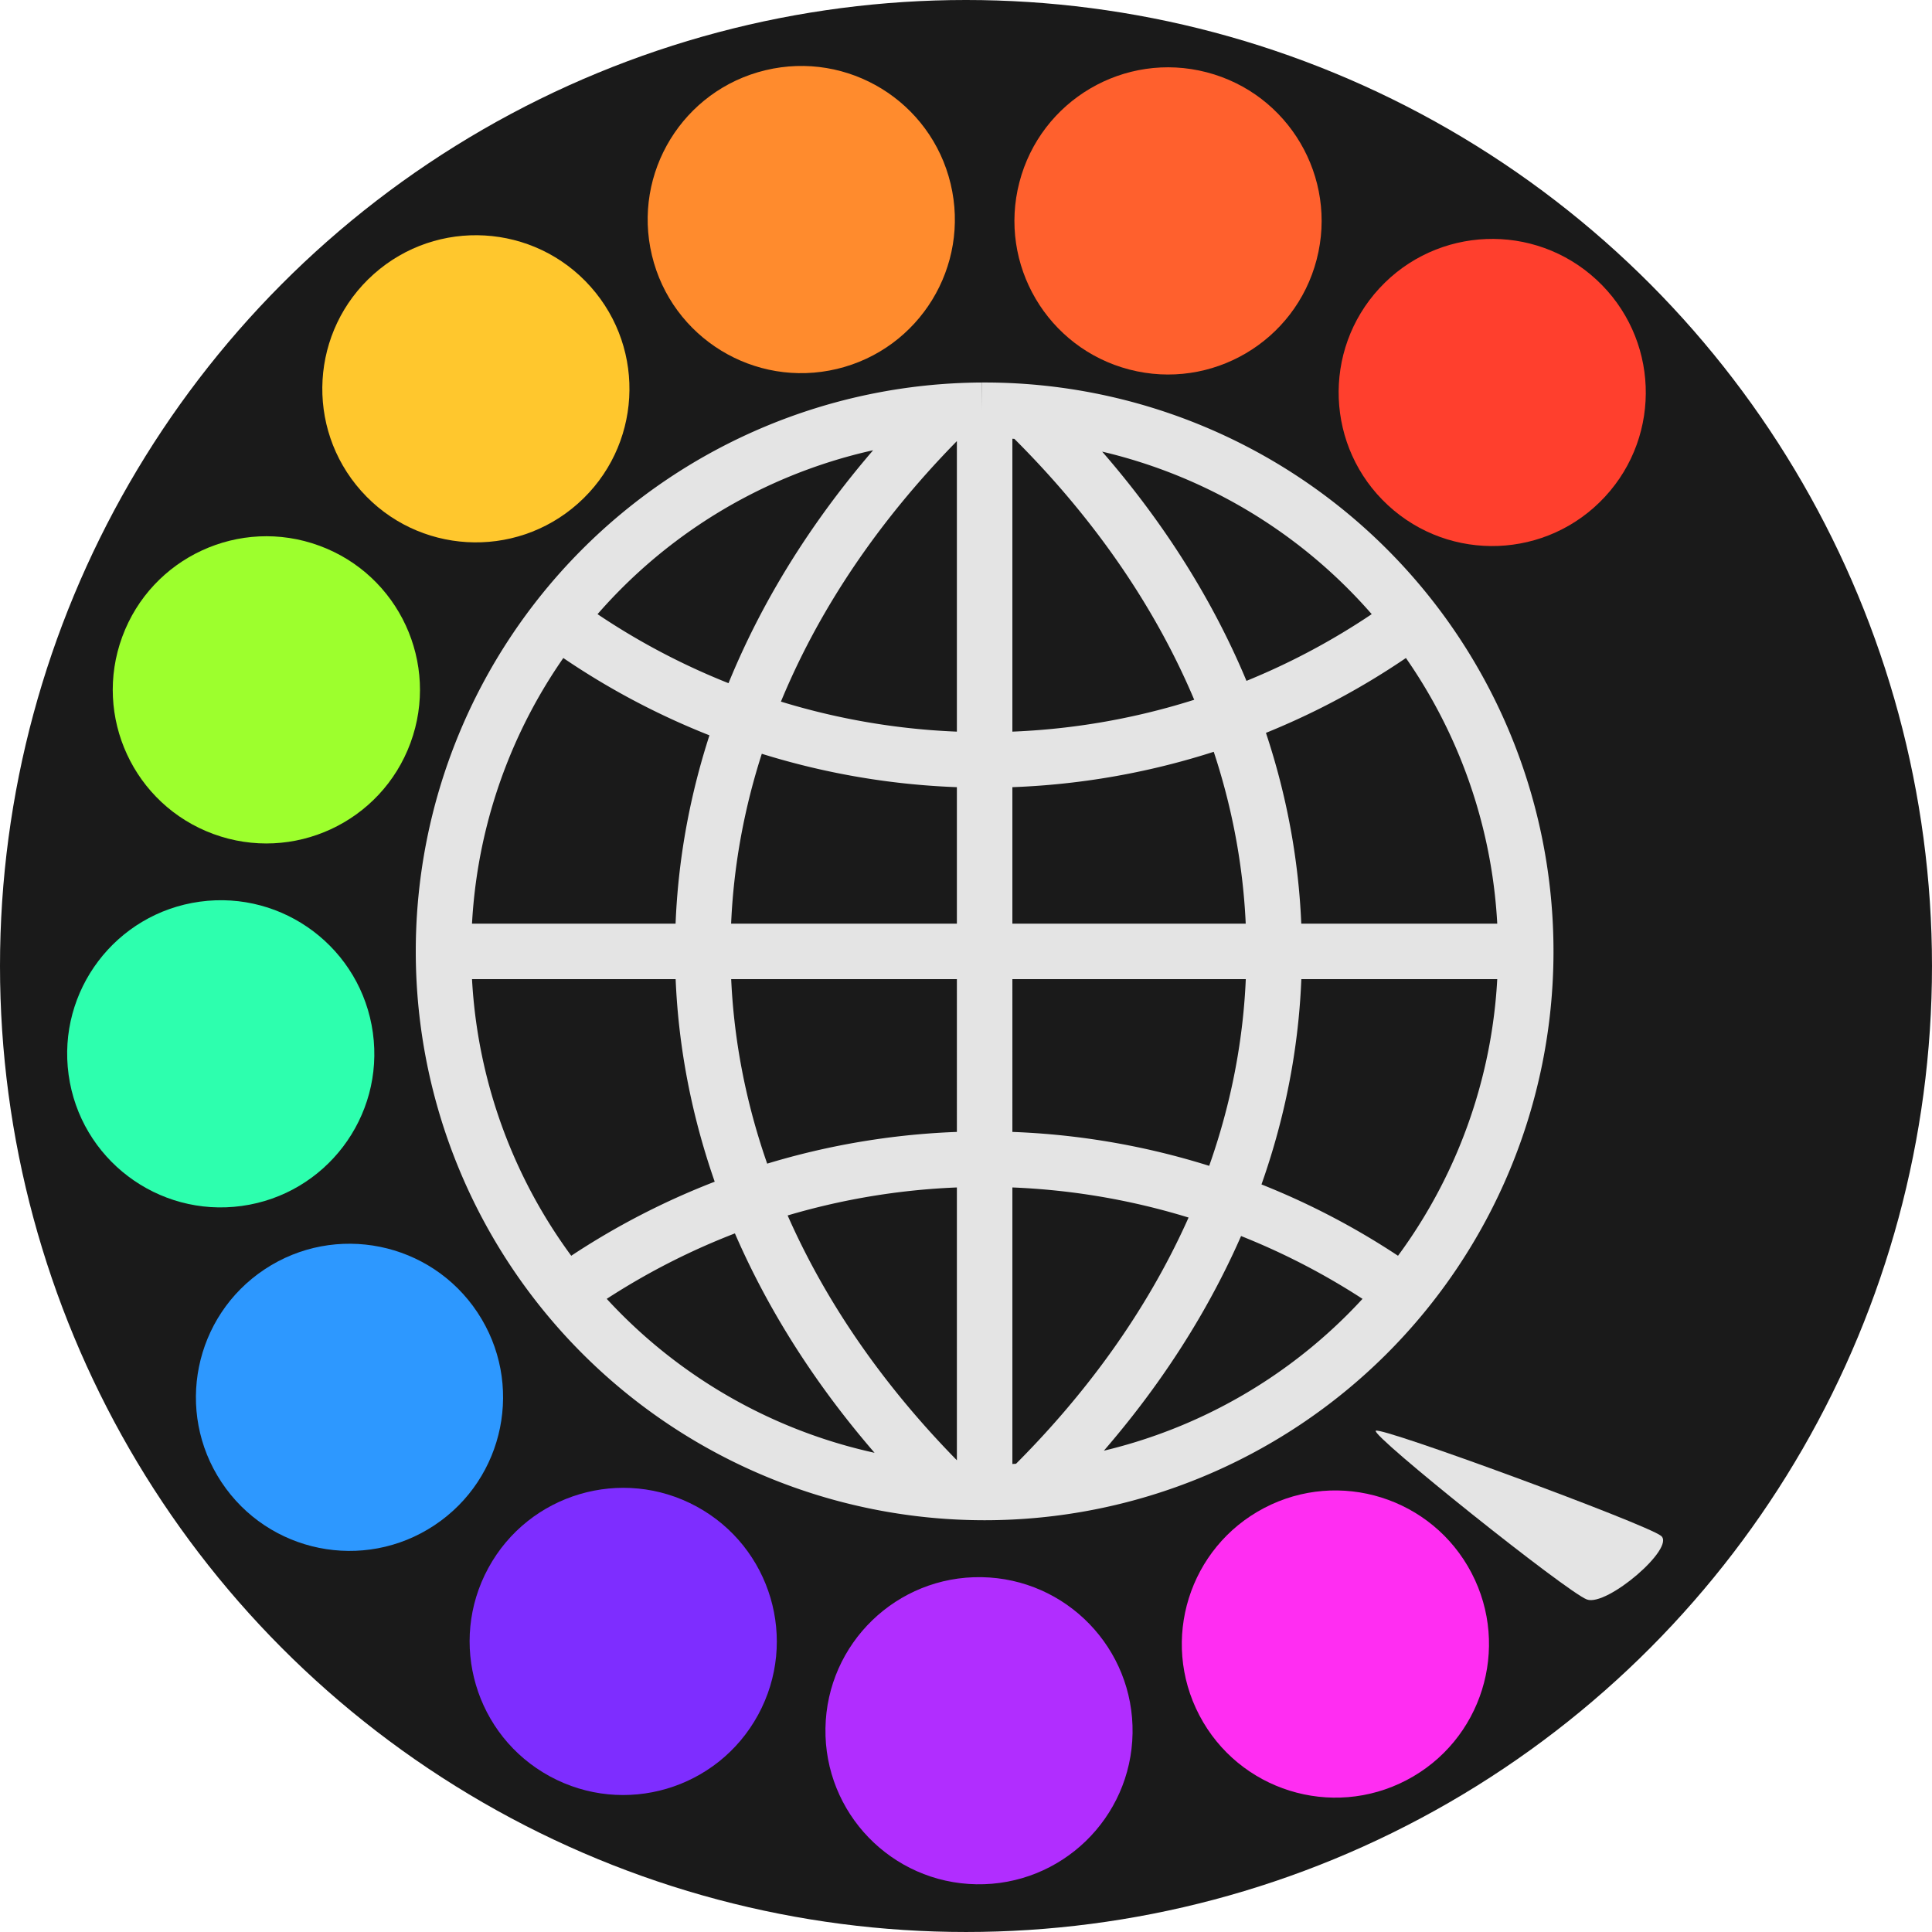 <?xml version="1.0" encoding="UTF-8" standalone="no"?>
<!-- Created with Inkscape (http://www.inkscape.org/) -->

<svg
   id="svg5"
   version="1.1"
   viewBox="0 0 210.479 210.479"
   height="210.479mm"
   width="210.479mm"
   sodipodi:docname="rotatelbackgroundnoblueglobe.svg"
   inkscape:version="1.2.2 (732a01da63, 2022-12-09)"
   xml:space="preserve"
   inkscape:export-filename="rotatellogosmall.png"
   inkscape:export-xdpi="24.135431"
   inkscape:export-ydpi="24.135431"
   xmlns:inkscape="http://www.inkscape.org/namespaces/inkscape"
   xmlns:sodipodi="http://sodipodi.sourceforge.net/DTD/sodipodi-0.dtd"
   xmlns="http://www.w3.org/2000/svg"
   xmlns:svg="http://www.w3.org/2000/svg"><sodipodi:namedview
     id="namedview7"
     pagecolor="#505050"
     bordercolor="#ffffff"
     borderopacity="1"
     inkscape:showpageshadow="0"
     inkscape:pageopacity="0"
     inkscape:pagecheckerboard="1"
     inkscape:deskcolor="#505050"
     inkscape:document-units="mm"
     showgrid="false"
     inkscape:zoom="0.79137312"
     inkscape:cx="-59.390443"
     inkscape:cy="248.93441"
     inkscape:window-width="1920"
     inkscape:window-height="1017"
     inkscape:window-x="-8"
     inkscape:window-y="-1"
     inkscape:window-maximized="1"
     inkscape:current-layer="layer1" /><defs
     id="defs2"><linearGradient
       id="linearGradient21290"
       inkscape:swatch="solid"><stop
         style="stop-color:#000000;stop-opacity:1;"
         offset="0"
         id="stop21288" /></linearGradient></defs><g
     inkscape:label="Layer 1"
     inkscape:groupmode="layer"
     id="layer1"
     transform="translate(-6.474,-48.382)"
     style="display:inline"><circle
       style="fill:#1a1a1a;fill-opacity:1;stroke:none;stroke-width:0.09;stroke-dasharray:none;stroke-opacity:1"
       id="path55988"
       cx="111.713"
       cy="153.621"
       r="105.239" /><path
       sodipodi:type="star"
       style="fill:#e4e4e4;fill-opacity:1;stroke:none;stroke-width:0.265;stroke-opacity:1"
       id="path4983"
       inkscape:flatsided="true"
       sodipodi:sides="3"
       sodipodi:cx="162.16129"
       sodipodi:cy="124.90322"
       sodipodi:r1="41.110123"
       sodipodi:r2="19.378548"
       sodipodi:arg1="-0.43238624"
       sodipodi:arg2="0.61481136"
       inkscape:rounded="0.07"
       inkscape:randomized="0"
       d="m 199.488,107.676 c 2.089,4.526 -36.108,58.62 -41.071,58.166 -4.964,-0.454 -32.713,-60.58 -29.838,-64.652 2.875,-4.072 68.82,1.96 70.909,6.486 z"
       inkscape:transform-center-x="1.6709405"
       inkscape:transform-center-y="-1.2345525"
       transform="matrix(-0.073,0.119,-0.447,-0.232,242.053,223.878)" /><circle
       id="path3225"
       style="fill:#000000;stroke:none;stroke-width:0.266"
       cx="30.447"
       cy="105.819"
       r="0.047"
       transform="rotate(-20.554)" /><circle
       style="fill:#ff2df2;fill-opacity:1;stroke:none;stroke-width:0.542"
       cx="-29.104"
       cy="-272.022"
       r="16.731"
       transform="rotate(152.365)"
       id="circle4773" /><circle
       style="fill:#b12dff;fill-opacity:1;stroke:none;stroke-width:0.542"
       cx="-117.101"
       cy="-234.996"
       r="16.731"
       transform="rotate(-179.036)"
       id="circle4775" /><circle
       style="fill:#7e2dff;fill-opacity:1;stroke:none;stroke-width:0.542"
       cx="-173.902"
       cy="-164.046"
       r="16.731"
       transform="rotate(-151.454)"
       id="circle4777" /><circle
       style="fill:#2d98ff;fill-opacity:1;stroke:none;stroke-width:0.542"
       cx="-191.81"
       cy="-73.747"
       r="16.731"
       transform="rotate(-123.551)"
       id="circle4779" /><circle
       style="fill:#2dffae;fill-opacity:1;stroke:none;stroke-width:0.542"
       cx="-165.828"
       cy="7.955"
       r="16.731"
       transform="rotate(-97.848)"
       id="circle4781" /><circle
       style="fill:#9dff2d;fill-opacity:1;stroke:none;stroke-width:0.542"
       cx="-103.695"
       cy="75.951"
       r="16.731"
       transform="rotate(-69.809)"
       id="circle4783" /><circle
       style="fill:#ffc72d;fill-opacity:1;stroke:none;stroke-width:0.542"
       cx="-16.74"
       cy="106.557"
       r="16.731"
       transform="rotate(-41.657)"
       id="circle4785" /><circle
       style="fill:#ff8b2d;fill-opacity:1;stroke:none;stroke-width:0.542"
       cx="74.34"
       cy="92.16"
       r="16.731"
       transform="rotate(-13.474)"
       id="circle4787" /><circle
       style="fill:#ff602d;fill-opacity:1;stroke:none;stroke-width:0.542"
       cx="147.634"
       cy="36.536"
       r="16.731"
       transform="rotate(14.548)"
       id="circle4789" /><circle
       style="fill:#ff3f2d;fill-opacity:1;stroke:none;stroke-width:0.542"
       cx="185.995"
       cy="-47.829"
       r="16.731"
       transform="rotate(42.753)"
       id="circle4791" /><path
       style="fill:none;fill-opacity:1;stroke:none;stroke-width:0.09;stroke-dasharray:none;stroke-opacity:1"
       d="m 169.175,214.953 18.528,2.597 -16.419,-28.238 z"
       id="path11064" /><path
       id="path3822"
       style="fill:none;fill-opacity:1;stroke:#e4e4e4;stroke-width:6.046;stroke-miterlimit:4;stroke-dasharray:none;stroke-opacity:1"
       d="m 118.64,93.579 a 143.285,100.785 0 0 1 0,117.066 M 68.093,189.279 a 78.602,78.602 0 0 1 91.299,0 M 109.865,93.015 a 144.278,101.484 0 0 0 0,117.877 m 3.576,-117.815 a 58.951,58.951 0 1 0 0.605,0 z m 0.302,0 V 210.98 m 58.951,-58.951 H 54.791 m 13.302,-35.471 a 78.602,78.602 0 0 0 91.299,0 m 0,71.748" /></g><path
     id="path55988-9"
     style="display:inline;fill:none;stroke:none;stroke-width:0.092;stroke-opacity:1"
     d="M 105.317,210.524 A 107.307,107.307 0 0 1 -1.989,103.217 107.307,107.307 0 0 1 105.317,-4.089 107.307,107.307 0 0 1 212.624,103.217 107.307,107.307 0 0 1 105.317,210.524 Z" /></svg>
